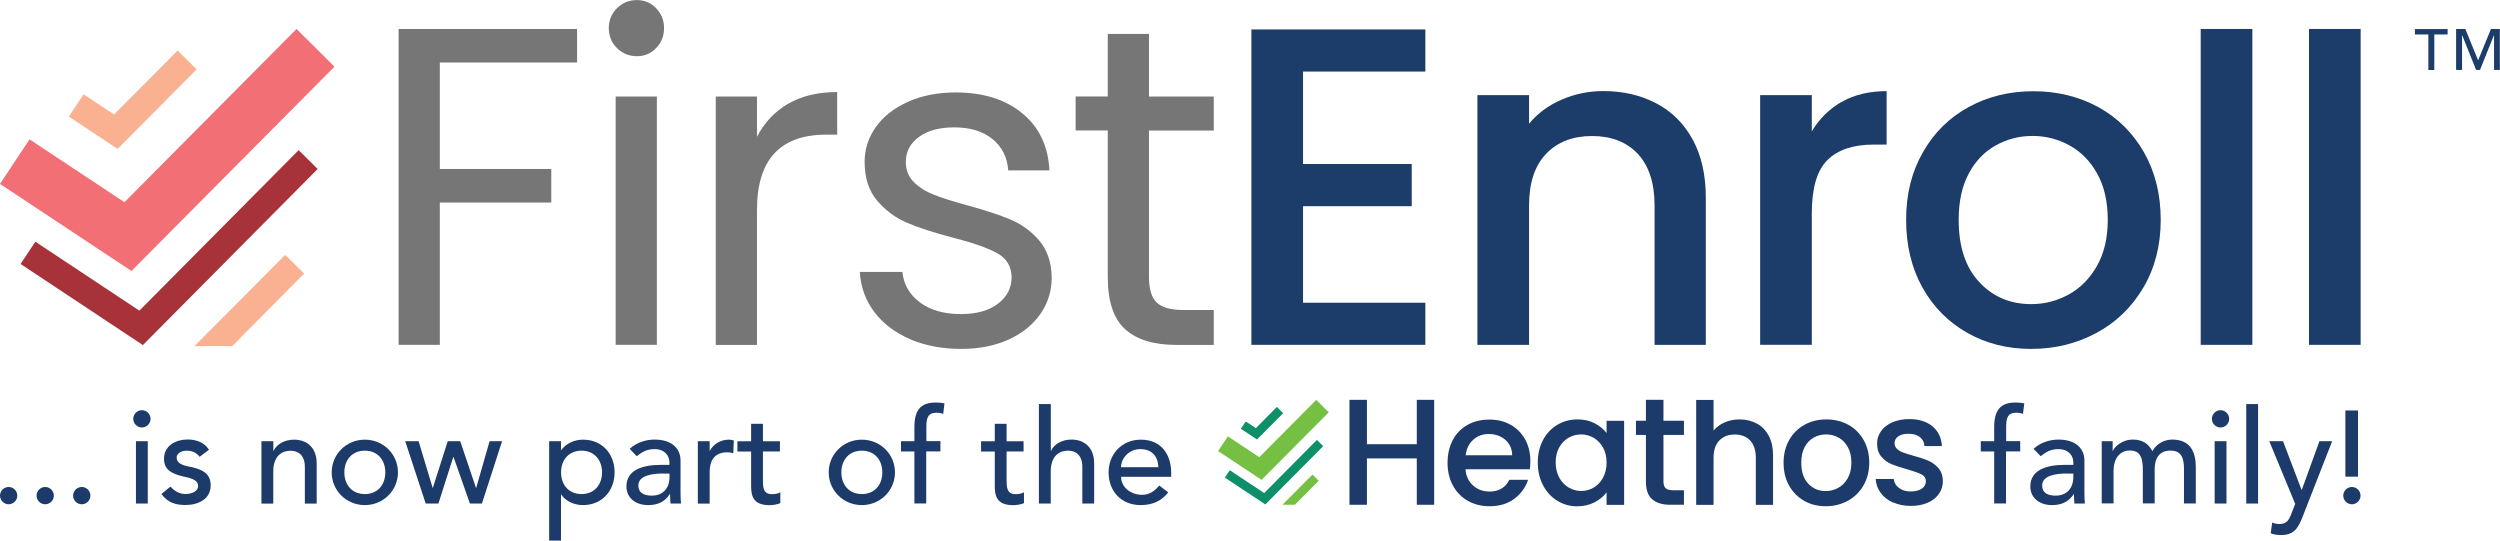 <?xml version="1.0" encoding="UTF-8"?>
<svg id="Layer_2" data-name="Layer 2" xmlns="http://www.w3.org/2000/svg" viewBox="0 0 306.38 66.25">
  <defs>
    <style>
      .cls-1 {
        fill: #f9b192;
      }

      .cls-2 {
        fill: #0d8f6a;
      }

      .cls-3 {
        fill: #767676;
      }

      .cls-4 {
        fill: #1c3b6a;
      }

      .cls-5 {
        fill: #f26f75;
      }

      .cls-6 {
        fill: #a7323a;
      }

      .cls-7 {
        isolation: isolate;
      }

      .cls-8 {
        fill: #1c3c6a;
      }

      .cls-9 {
        fill: #75c043;
      }
    </style>
  </defs>
  <g id="Layer_1-2" data-name="Layer 1">
    <g>
      <g id="Layer_1-2" data-name="Layer 1-2">
        <g>
          <polygon class="cls-5" points="16.11 33.21 0 22.54 3.62 17.08 15.25 24.78 36.34 3.55 40.99 8.17 16.11 33.21"/>
          <polygon class="cls-6" points="17.51 42.29 2.52 32.35 4.33 29.62 17.08 38.07 36.6 18.4 38.93 20.71 17.51 42.29"/>
          <polygon class="cls-1" points="14.41 18.25 8.44 14.29 10.24 11.56 13.98 14.03 21.77 6.19 24.1 8.5 14.41 18.25"/>
          <polygon class="cls-1" points="28.45 42.42 37.27 33.53 34.95 31.23 23.83 42.42 28.45 42.42"/>
          <polygon class="cls-3" points="70.72 3.55 70.72 7.66 53.9 7.66 53.9 20.71 67.56 20.71 67.56 24.82 53.9 24.82 53.9 42.26 48.85 42.26 48.85 3.55 70.72 3.55"/>
          <path class="cls-3" d="M75.61,5.89c-.67-.67-1-1.48-1-2.44s.33-1.78,1-2.44c.67-.67,1.48-1,2.44-1s1.71.33,2.36,1c.65.67.97,1.48.97,2.44s-.32,1.78-.97,2.44c-.65.67-1.44,1-2.36,1s-1.78-.33-2.44-1M80.5,42.26h-5.05V11.83h5.05v30.43Z"/>
          <path class="cls-3" d="M96.58,12.72c1.65-.96,3.66-1.44,6.02-1.44v5.22h-1.33c-5.66,0-8.5,3.07-8.5,9.22v16.55h-5.05V11.83h5.05v4.94c.89-1.74,2.16-3.09,3.8-4.05"/>
          <path class="cls-3" d="M111.54,41.57c-1.85-.8-3.31-1.91-4.39-3.33-1.07-1.42-1.67-3.06-1.78-4.91h5.22c.15,1.52.86,2.76,2.14,3.72,1.28.96,2.95,1.44,5.03,1.44,1.92,0,3.44-.42,4.55-1.28,1.11-.85,1.66-1.92,1.66-3.22s-.59-2.32-1.78-2.97c-1.18-.65-3.02-1.29-5.5-1.92-2.26-.59-4.1-1.19-5.53-1.8-1.43-.61-2.65-1.52-3.67-2.72-1.02-1.2-1.53-2.79-1.53-4.75,0-1.56.46-2.98,1.39-4.28.93-1.3,2.24-2.32,3.94-3.08,1.7-.76,3.65-1.14,5.83-1.14,3.37,0,6.09.85,8.16,2.55,2.07,1.7,3.18,4.04,3.33,7h-5.05c-.11-1.59-.75-2.87-1.92-3.83-1.17-.96-2.73-1.44-4.69-1.44-1.81,0-3.26.39-4.33,1.17-1.07.78-1.61,1.8-1.61,3.05,0,1,.32,1.82.97,2.47s1.46,1.17,2.44,1.55c.98.39,2.34.83,4.08,1.3,2.18.59,3.96,1.18,5.33,1.75,1.37.57,2.55,1.44,3.53,2.58.98,1.15,1.49,2.65,1.53,4.5,0,1.67-.46,3.17-1.39,4.5-.93,1.33-2.23,2.38-3.91,3.14-1.69.76-3.62,1.14-5.8,1.14-2.33,0-4.42-.4-6.28-1.19"/>
          <path class="cls-3" d="M140.81,15.99v17.94c0,1.48.31,2.53.94,3.14.63.61,1.72.92,3.28.92h3.72v4.28h-4.55c-2.81,0-4.92-.65-6.33-1.94s-2.11-3.42-2.11-6.39V15.99h-3.94v-4.17h3.94v-7.66h5.05v7.67h7.94v4.17h-7.94,0Z"/>
          <polygon class="cls-8" points="159.69 8.77 159.69 20.1 173.01 20.1 173.01 25.27 159.69 25.27 159.69 37.1 174.68 37.1 174.68 42.26 153.36 42.26 153.36 3.61 174.68 3.61 174.68 8.77 159.69 8.77"/>
          <path class="cls-8" d="M202.97,12.66c1.91,1,3.4,2.48,4.47,4.44,1.07,1.96,1.61,4.33,1.61,7.11v18.05h-6.28v-17.1c0-2.74-.69-4.84-2.05-6.3-1.37-1.46-3.24-2.19-5.61-2.19s-4.25.73-5.64,2.19c-1.39,1.46-2.08,3.56-2.08,6.3v17.1h-6.33V11.66h6.33v3.5c1.04-1.26,2.36-2.24,3.97-2.94,1.61-.7,3.32-1.06,5.14-1.06,2.41,0,4.56.5,6.47,1.5"/>
          <path class="cls-8" d="M225.74,12.47c1.53-.87,3.36-1.3,5.47-1.3v6.55h-1.61c-2.48,0-4.36.63-5.64,1.89s-1.92,3.44-1.92,6.55v16.1h-6.33V11.66h6.33v4.44c.92-1.55,2.16-2.77,3.69-3.64"/>
          <path class="cls-8" d="M241.1,40.79c-2.33-1.31-4.17-3.17-5.5-5.55-1.33-2.39-2-5.15-2-8.3s.68-5.87,2.05-8.27c1.37-2.41,3.24-4.26,5.61-5.55,2.37-1.3,5.02-1.94,7.94-1.94s5.57.65,7.94,1.94c2.37,1.3,4.24,3.15,5.61,5.55,1.37,2.41,2.05,5.16,2.05,8.27s-.7,5.87-2.11,8.27c-1.41,2.41-3.32,4.27-5.75,5.58-2.43,1.31-5.1,1.97-8.02,1.97s-5.5-.66-7.83-1.97M253.51,36.1c1.42-.78,2.58-1.94,3.47-3.5.89-1.56,1.33-3.44,1.33-5.66s-.43-4.1-1.28-5.64c-.85-1.54-1.98-2.69-3.39-3.47-1.41-.78-2.92-1.17-4.55-1.17s-3.14.39-4.53,1.17-2.49,1.93-3.3,3.47c-.82,1.54-1.22,3.42-1.22,5.64,0,3.3.84,5.84,2.53,7.64,1.68,1.8,3.8,2.69,6.36,2.69,1.63,0,3.15-.39,4.58-1.17"/>
          <rect class="cls-8" x="269.7" y="3.55" width="6.33" height="38.71"/>
          <rect class="cls-8" x="282.97" y="3.55" width="6.33" height="38.71"/>
        </g>
      </g>
      <g>
        <g>
          <path class="cls-4" d="M0,60.74c0-.58.48-1.06,1.06-1.06s1.06.48,1.06,1.06-.48,1.06-1.06,1.06-1.06-.48-1.06-1.06Z"/>
          <path class="cls-4" d="M4.48,60.74c0-.58.48-1.06,1.06-1.06s1.06.48,1.06,1.06-.48,1.06-1.06,1.06-1.06-.48-1.06-1.06Z"/>
          <path class="cls-4" d="M8.96,60.74c0-.58.48-1.06,1.06-1.06s1.06.48,1.06,1.06-.48,1.06-1.06,1.06-1.06-.48-1.06-1.06Z"/>
          <path class="cls-4" d="M17.39,50.27c.58,0,1.06.48,1.06,1.06s-.48,1.06-1.06,1.06-1.06-.48-1.06-1.06.48-1.06,1.06-1.06ZM16.66,54.07h1.45v7.64h-1.45v-7.64Z"/>
          <path class="cls-4" d="M24.48,55.99c-.34-.42-.84-.76-1.56-.76-.68,0-1.27.31-1.27.85,0,.92,1.31,1.05,1.95,1.19,1.26.31,2.22.79,2.22,2.22,0,1.72-1.58,2.4-3.09,2.4-1.26,0-2.19-.32-2.95-1.35l1.1-.9c.47.47,1.02.9,1.85.9.74,0,1.55-.31,1.55-.97,0-.87-1.21-1.03-1.84-1.18-1.24-.31-2.34-.71-2.34-2.18,0-1.6,1.47-2.35,2.9-2.35,1.02,0,2.06.35,2.61,1.26l-1.13.85Z"/>
          <path class="cls-4" d="M32.05,54.07h1.45v1.18h.03c.37-.81,1.34-1.37,2.51-1.37,1.48,0,2.77.89,2.77,2.92v4.92h-1.45v-4.51c0-1.43-.82-1.97-1.74-1.97-1.21,0-2.13.77-2.13,2.55v3.93h-1.45v-7.64Z"/>
          <path class="cls-4" d="M44.71,53.88c2.27,0,4.06,1.79,4.06,4.01s-1.79,4.01-4.06,4.01-4.06-1.79-4.06-4.01,1.79-4.01,4.06-4.01ZM44.71,60.55c1.55,0,2.51-1.11,2.51-2.66s-.97-2.66-2.51-2.66-2.51,1.11-2.51,2.66.97,2.66,2.51,2.66Z"/>
          <path class="cls-4" d="M49.67,54.07h1.63l1.72,5.71h.03l1.82-5.71h1.53l1.93,5.71h.03l1.64-5.71h1.53l-2.47,7.64h-1.47l-2.01-5.71h-.03l-1.82,5.71h-1.56l-2.51-7.64Z"/>
          <path class="cls-4" d="M67.3,54.07h1.45v1.1h.03c.56-.82,1.63-1.29,2.66-1.29,2.37,0,3.88,1.76,3.88,4.01s-1.53,4.01-3.88,4.01c-1.1,0-2.14-.5-2.66-1.29h-.03v5.64h-1.45v-12.19ZM68.76,57.89c0,1.55.97,2.66,2.51,2.66s2.51-1.11,2.51-2.66-.97-2.66-2.51-2.66-2.51,1.11-2.51,2.66Z"/>
          <path class="cls-4" d="M77.18,55c.81-.76,1.97-1.13,3.03-1.13,2.26,0,3.19,1.22,3.19,2.55v3.9c0,.53.02.98.06,1.39h-1.29c-.03-.39-.05-.77-.05-1.16h-.03c-.64.98-1.52,1.35-2.68,1.35-1.42,0-2.64-.81-2.64-2.29,0-1.97,1.89-2.64,4.21-2.64h1.06v-.32c0-.79-.58-1.61-1.82-1.61-1.11,0-1.64.47-2.18.87l-.87-.9ZM81.28,58.03c-1.37,0-3.05.24-3.05,1.47,0,.87.64,1.24,1.64,1.24,1.61,0,2.18-1.19,2.18-2.22v-.48h-.77Z"/>
          <path class="cls-4" d="M85.52,54.07h1.45v1.18h.03c.37-.81,1.34-1.37,2.29-1.37.23,0,.45.03.64.1l-.06,1.56c-.24-.06-.48-.11-.71-.11-1.42,0-2.19.77-2.19,2.45v3.84h-1.45v-7.64Z"/>
          <path class="cls-4" d="M95.58,55.33h-2.08v3.47c0,.85,0,1.76,1.1,1.76.34,0,.74-.05,1.03-.23v1.32c-.34.19-1.02.26-1.31.26-2.24,0-2.27-1.37-2.27-2.59v-3.98h-1.68v-1.26h1.68v-2.14h1.45v2.14h2.08v1.26Z"/>
          <path class="cls-4" d="M105.62,53.88c2.27,0,4.06,1.79,4.06,4.01s-1.79,4.01-4.06,4.01-4.06-1.79-4.06-4.01,1.79-4.01,4.06-4.01ZM105.62,60.55c1.55,0,2.51-1.11,2.51-2.66s-.97-2.66-2.51-2.66-2.51,1.11-2.51,2.66.97,2.66,2.51,2.66Z"/>
          <path class="cls-4" d="M112.06,55.33h-1.64v-1.26h1.64v-1.71c0-2.03.71-3.03,2.61-3.03.32,0,.68.02,1.08.11l-.16,1.29c-.27-.11-.53-.15-.82-.15-1.06,0-1.24.66-1.24,1.72v1.76h1.72v1.26h-1.74v6.38h-1.45v-6.38Z"/>
          <path class="cls-4" d="M125.44,55.33h-2.08v3.47c0,.85,0,1.76,1.1,1.76.34,0,.74-.05,1.03-.23v1.32c-.34.19-1.02.26-1.31.26-2.24,0-2.27-1.37-2.27-2.59v-3.98h-1.68v-1.26h1.68v-2.14h1.45v2.14h2.08v1.26Z"/>
          <path class="cls-4" d="M127.33,49.52h1.45v5.72h.03c.37-.81,1.34-1.37,2.51-1.37,1.48,0,2.77.89,2.77,2.92v4.92h-1.45v-4.51c0-1.43-.82-1.97-1.74-1.97-1.21,0-2.13.77-2.13,2.55v3.93h-1.45v-12.19Z"/>
          <path class="cls-4" d="M137.39,58.42c0,1.34,1.24,2.22,2.58,2.22.89,0,1.53-.45,2.1-1.14l1.1.84c-.81,1.05-1.92,1.56-3.38,1.56-2.42,0-3.93-1.74-3.93-4.01s1.66-4.01,3.95-4.01c2.69,0,3.72,2.06,3.72,4.03v.52h-6.12ZM141.96,57.26c-.03-1.27-.74-2.22-2.21-2.22s-2.37,1.21-2.37,2.22h4.58Z"/>
          <path class="cls-4" d="M244.39,55.33h-1.64v-1.26h1.64v-1.71c0-2.03.71-3.03,2.61-3.03.32,0,.68.02,1.08.11l-.16,1.29c-.27-.11-.53-.15-.82-.15-1.06,0-1.24.66-1.24,1.72v1.76h1.72v1.26h-1.74v6.38h-1.45v-6.38Z"/>
          <path class="cls-4" d="M249.23,55c.81-.76,1.97-1.13,3.03-1.13,2.26,0,3.19,1.22,3.19,2.55v3.9c0,.53.02.98.06,1.39h-1.29c-.03-.39-.05-.77-.05-1.16h-.03c-.64.98-1.52,1.35-2.68,1.35-1.42,0-2.64-.81-2.64-2.29,0-1.97,1.89-2.64,4.21-2.64h1.06v-.32c0-.79-.58-1.61-1.82-1.61-1.11,0-1.64.47-2.18.87l-.87-.9ZM253.32,58.03c-1.37,0-3.05.24-3.05,1.47,0,.87.64,1.24,1.64,1.24,1.61,0,2.18-1.19,2.18-2.22v-.48h-.77Z"/>
          <path class="cls-4" d="M257.56,54.07h1.35v1.19h.03c.15-.45,1.08-1.39,2.45-1.39,1.13,0,1.9.48,2.39,1.42.5-.93,1.5-1.42,2.42-1.42,2.35,0,2.9,1.68,2.9,3.38v4.45h-1.45v-4.26c0-1.16-.24-2.22-1.64-2.22s-1.95.95-1.95,2.3v4.17h-1.45v-4c0-1.45-.21-2.48-1.61-2.48-1.05,0-1.98.79-1.98,2.51v3.97h-1.45v-7.64Z"/>
          <path class="cls-4" d="M272.13,50.27c.58,0,1.06.48,1.06,1.06s-.48,1.06-1.06,1.06-1.06-.48-1.06-1.06.48-1.06,1.06-1.06ZM271.41,54.07h1.45v7.64h-1.45v-7.64Z"/>
          <path class="cls-4" d="M275.28,49.52h1.45v12.19h-1.45v-12.19Z"/>
          <path class="cls-4" d="M278.11,54.07h1.68l2.27,5.96h.03l2.16-5.96h1.56l-3.63,9.28c-.52,1.32-1.02,2.22-2.61,2.22-.44,0-.89-.05-1.29-.21l.18-1.32c.27.11.58.18.87.18.92,0,1.19-.5,1.48-1.26l.47-1.21-3.18-7.69Z"/>
          <path class="cls-4" d="M288.23,59.68c.58,0,1.06.48,1.06,1.06s-.48,1.06-1.06,1.06-1.06-.48-1.06-1.06.48-1.06,1.06-1.06ZM288.98,58.42h-1.55v-8.12h1.55v8.12Z"/>
        </g>
        <g id="Layer_1-2-2" data-name="Layer 1-2">
          <polygon class="cls-9" points="154.61 58.81 149.28 55.28 150.48 53.48 154.33 56.03 161.31 49 162.84 50.53 154.61 58.81"/>
          <polygon class="cls-2" points="155.07 61.82 150.11 58.53 150.71 57.63 154.93 60.42 161.39 53.91 162.16 54.68 155.07 61.82"/>
          <polygon class="cls-2" points="154.05 53.86 152.07 52.55 152.67 51.65 153.91 52.47 156.48 49.87 157.25 50.64 154.05 53.86"/>
          <polygon class="cls-9" points="158.69 61.86 161.61 58.92 160.84 58.16 157.16 61.86 158.69 61.86"/>
          <polygon class="cls-4" points="175.76 49 175.76 61.86 173.63 61.86 173.63 56.18 167.52 56.18 167.52 61.86 165.38 61.86 165.38 49 167.52 49 167.52 54.44 173.63 54.44 173.63 49 175.76 49"/>
          <g>
            <path class="cls-4" d="M187.47,57.51h-7.87c.06.82.37,1.48.92,1.98.55.5,1.22.75,2.02.75,1.15,0,1.96-.48,2.43-1.44h2.3c-.31.95-.88,1.72-1.69,2.33-.82.61-1.83.91-3.04.91-.98,0-1.87-.22-2.65-.66-.78-.44-1.39-1.07-1.83-1.87-.44-.8-.66-1.74-.66-2.79s.22-1.99.64-2.79,1.03-1.42,1.81-1.86c.78-.44,1.67-.65,2.68-.65s1.84.21,2.6.64,1.35,1.02,1.78,1.79c.42.77.64,1.65.64,2.65,0,.39-.02.74-.07,1.05M185.32,55.79c-.01-.78-.29-1.41-.84-1.89-.55-.47-1.23-.71-2.04-.71-.74,0-1.37.23-1.89.7s-.84,1.1-.93,1.9h5.7,0Z"/>
            <path class="cls-4" d="M189.1,53.92c.43-.8,1.02-1.42,1.76-1.86.74-.44,1.56-.66,2.46-.66.81,0,1.52.16,2.12.48.6.32,1.09.71,1.45,1.19v-1.5h2.15v10.3h-2.15v-1.53c-.36.49-.85.89-1.48,1.22-.62.32-1.33.49-2.13.49-.88,0-1.69-.23-2.43-.68s-1.32-1.09-1.75-1.91c-.43-.82-.64-1.74-.64-2.78s.22-1.95.64-2.75M196.45,54.85c-.29-.52-.68-.92-1.15-1.2-.47-.27-.98-.41-1.53-.41s-1.06.13-1.53.4c-.47.27-.86.66-1.15,1.18-.29.52-.44,1.13-.44,1.84s.15,1.33.44,1.87c.29.54.68.94,1.16,1.22.48.28.99.42,1.52.42s1.06-.14,1.53-.41c.47-.27.86-.68,1.15-1.21.29-.53.44-1.15.44-1.86s-.15-1.33-.44-1.85"/>
            <path class="cls-4" d="M203.86,53.3v5.7c0,.39.09.66.27.83.18.17.49.25.93.25h1.31v1.78h-1.68c-.96,0-1.69-.22-2.21-.67s-.77-1.18-.77-2.19v-5.7h-1.22v-1.74h1.22v-2.56h2.15v2.56h2.51v1.74h-2.51,0Z"/>
            <path class="cls-4" d="M215.3,51.9c.62.34,1.1.84,1.46,1.5.36.66.53,1.46.53,2.39v6.08h-2.11v-5.76c0-.92-.23-1.63-.69-2.12s-1.09-.74-1.89-.74-1.43.25-1.9.74c-.47.49-.7,1.2-.7,2.12v5.76h-2.13v-12.86h2.13v3.76c.36-.44.82-.77,1.37-1.01.56-.24,1.16-.36,1.82-.36.78,0,1.49.17,2.1.51"/>
            <path class="cls-4" d="M221.1,61.37c-.78-.44-1.4-1.07-1.85-1.87-.45-.8-.67-1.74-.67-2.79s.23-1.98.69-2.79c.46-.81,1.09-1.43,1.89-1.87s1.69-.65,2.67-.65,1.88.22,2.67.65,1.43,1.06,1.89,1.87c.46.81.69,1.74.69,2.79s-.24,1.98-.71,2.79c-.47.81-1.12,1.44-1.93,1.88-.82.44-1.72.66-2.7.66s-1.85-.22-2.64-.66M225.27,59.79c.48-.26.87-.65,1.17-1.18.3-.52.45-1.16.45-1.91s-.14-1.38-.43-1.9c-.29-.52-.67-.91-1.14-1.17s-.98-.39-1.53-.39-1.06.13-1.52.39-.84.65-1.11,1.17-.41,1.15-.41,1.9c0,1.11.28,1.97.85,2.57.57.61,1.28.91,2.14.91.55,0,1.06-.13,1.54-.39"/>
            <path class="cls-4" d="M231.99,61.59c-.64-.29-1.15-.69-1.52-1.2-.37-.51-.57-1.07-.6-1.69h2.21c.04.44.25.8.63,1.09.38.29.86.44,1.43.44s1.06-.12,1.39-.35c.33-.23.49-.53.49-.89,0-.39-.18-.67-.55-.86-.37-.19-.95-.39-1.75-.62-.77-.21-1.4-.42-1.89-.62-.49-.2-.91-.51-1.26-.92-.36-.41-.53-.95-.53-1.63,0-.55.16-1.05.49-1.51.32-.46.79-.81,1.39-1.08.6-.26,1.3-.39,2.08-.39,1.17,0,2.12.3,2.83.89s1.1,1.4,1.15,2.42h-2.13c-.04-.46-.22-.83-.56-1.1-.34-.27-.79-.41-1.37-.41s-.99.11-1.29.32c-.3.21-.45.49-.45.84,0,.27.1.51.3.69.2.19.44.33.73.44s.71.24,1.27.4c.75.2,1.36.4,1.84.61s.89.51,1.24.91c.35.4.53.93.54,1.59,0,.59-.16,1.11-.49,1.57-.32.46-.78.82-1.37,1.08s-1.29.39-2.08.39-1.54-.15-2.18-.44"/>
          </g>
        </g>
      </g>
      <g class="cls-7">
        <path class="cls-8" d="M299.95,4.22h-1.62v4.36h-.73v-4.36h-1.65v-.66h4.01v.66h0ZM306.38,8.57h-.73v-4.22h-.03l-1.69,4.22h-.48l-1.69-4.22h-.03v4.22h-.73V3.55h1.13l1.57,3.85,1.57-3.85h1.09v5.02h.01Z"/>
      </g>
    </g>
  </g>
</svg>